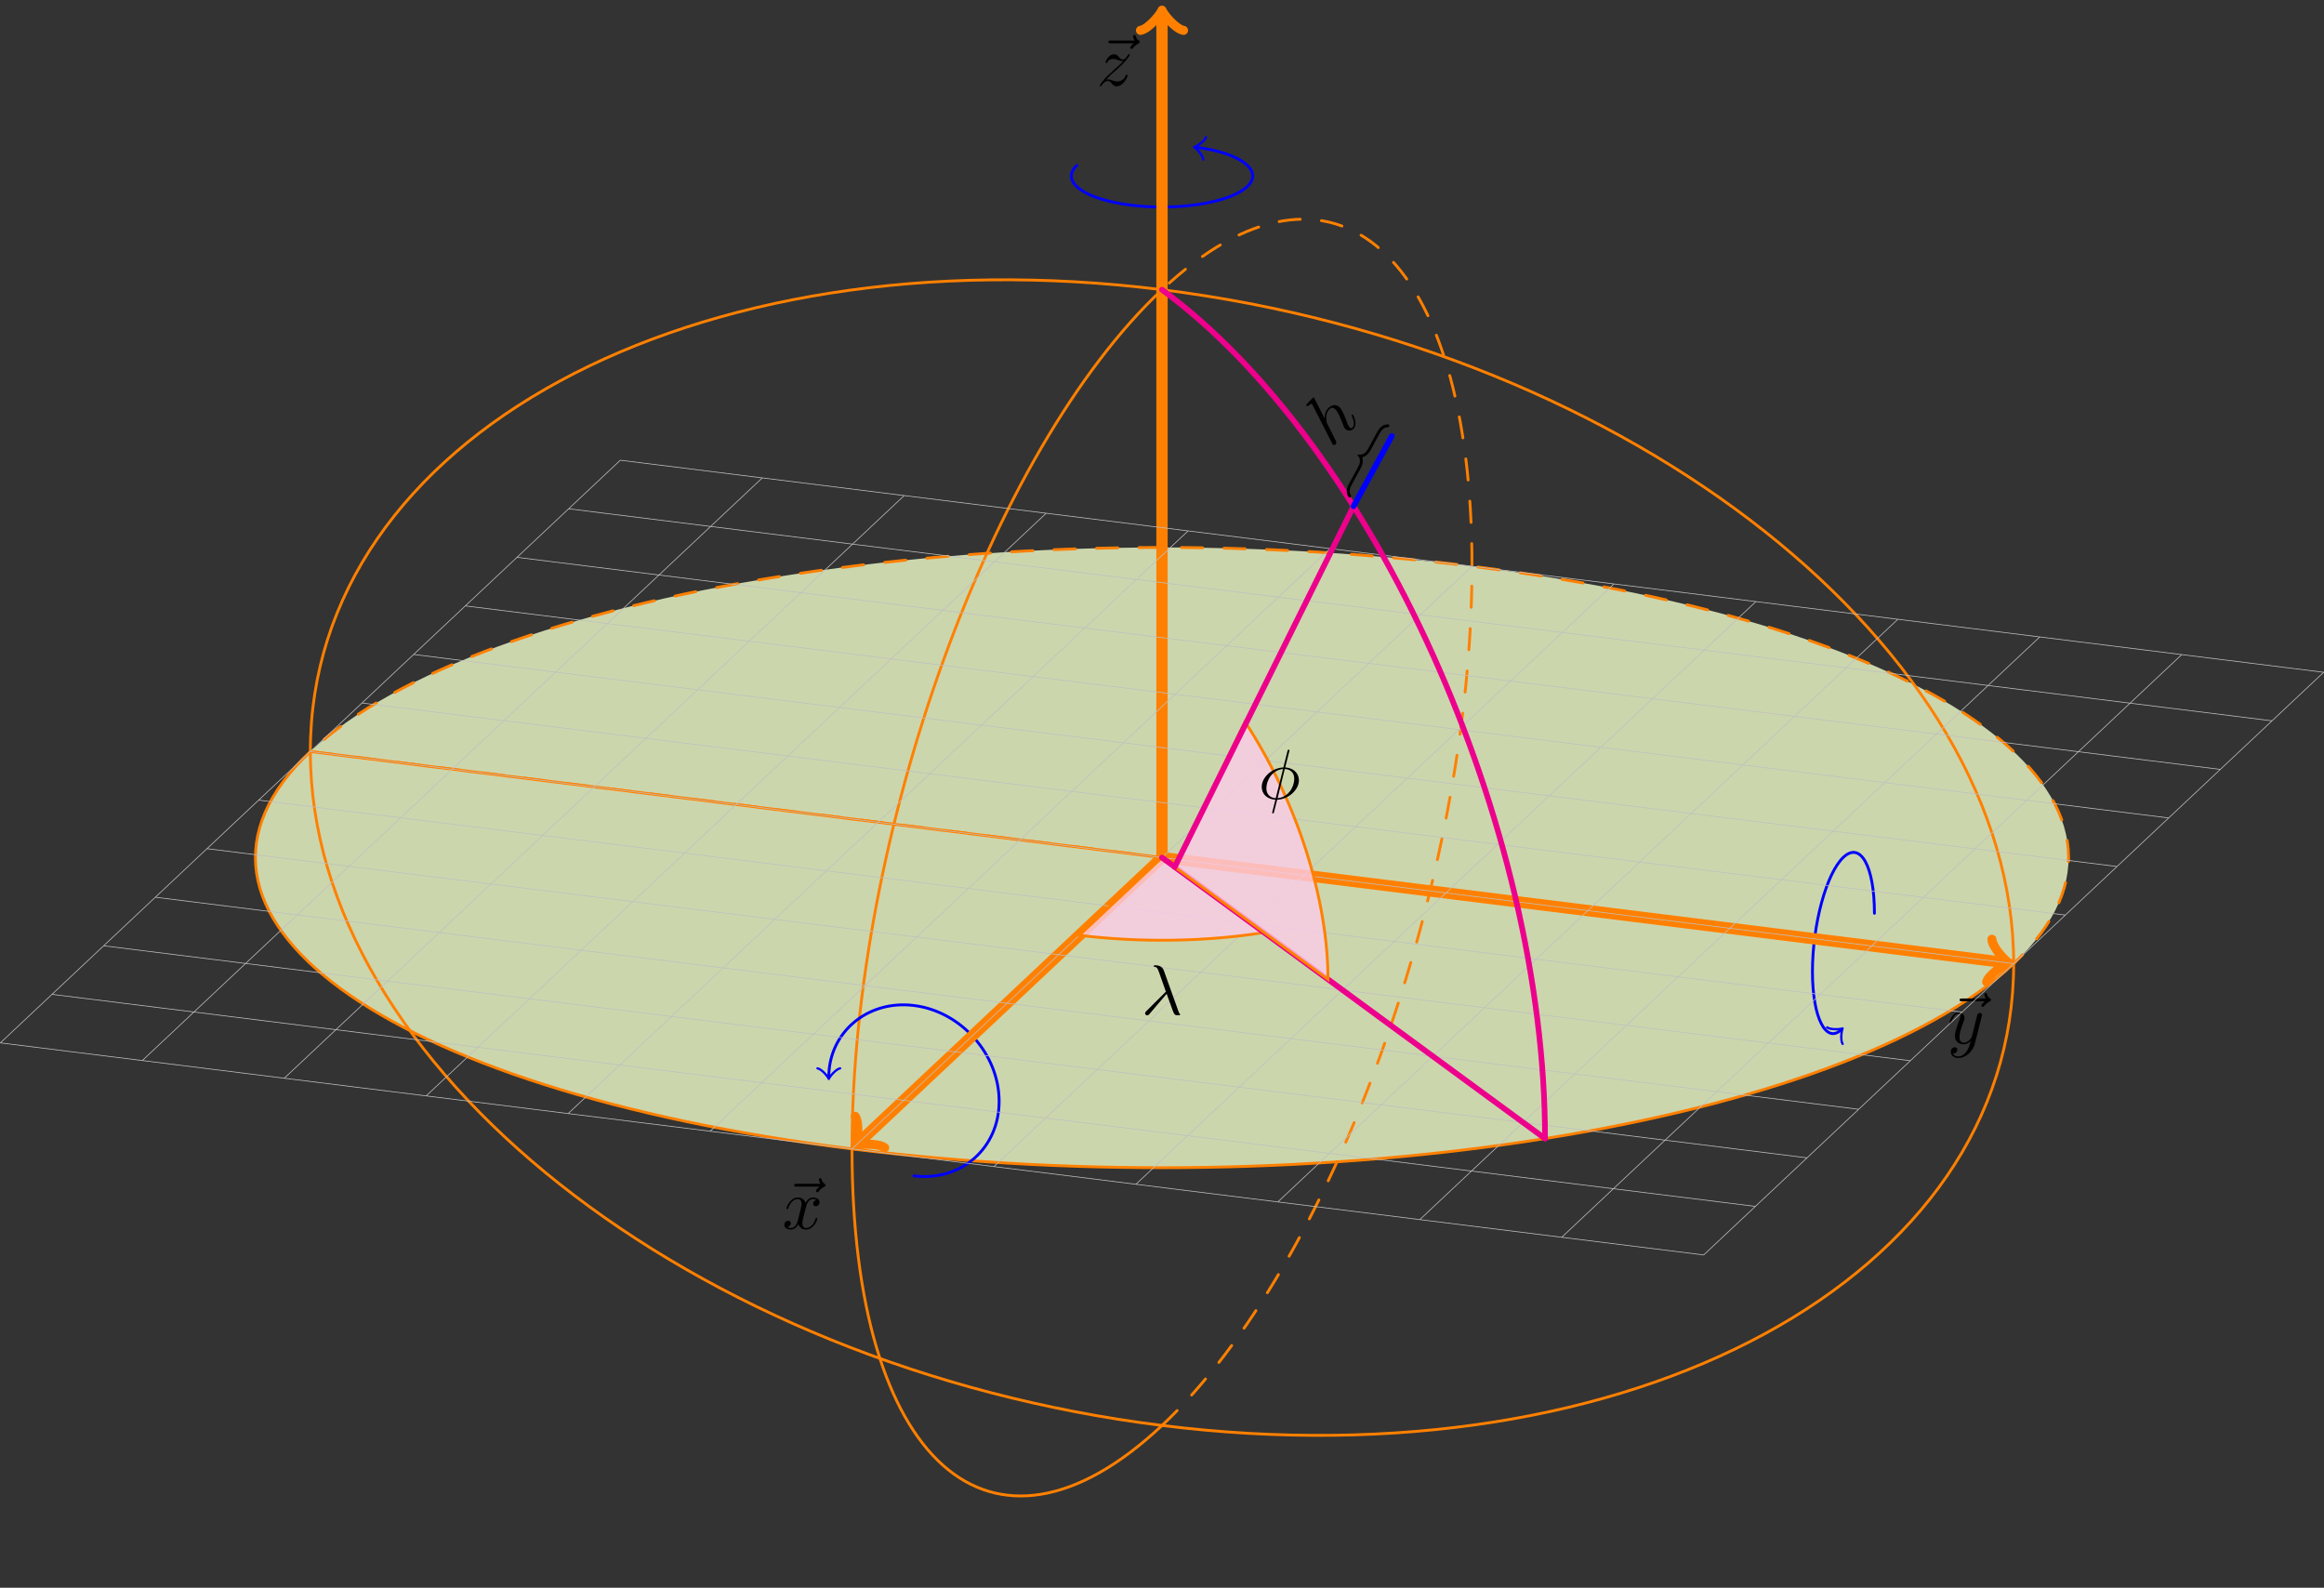 <?xml version="1.0" encoding="UTF-8"?>
<svg xmlns="http://www.w3.org/2000/svg" xmlns:xlink="http://www.w3.org/1999/xlink" width="327.042pt" height="223.401pt" viewBox="0 0 327.042 223.401" version="1.1">
<rect x="0" y="0" width="327.042" height="223.401" fill="#333333" stroke="none"/>
<defs>
<g>
<symbol overflow="visible" id="glyph0-0">
<path style="stroke:none;" d=""/>
</symbol>
<symbol overflow="visible" id="glyph0-1">
<path style="stroke:none;" d="M 5.359 -5.938 C 5.219 -5.797 4.891 -5.516 4.891 -5.344 C 4.891 -5.25 4.984 -5.141 5.078 -5.141 C 5.172 -5.141 5.219 -5.219 5.281 -5.281 C 5.391 -5.422 5.625 -5.703 6.062 -5.922 C 6.125 -5.969 6.234 -6.016 6.234 -6.125 C 6.234 -6.234 6.156 -6.281 6.094 -6.328 C 5.875 -6.484 5.766 -6.656 5.688 -6.891 C 5.656 -6.984 5.625 -7.125 5.484 -7.125 C 5.344 -7.125 5.281 -6.984 5.281 -6.906 C 5.281 -6.859 5.359 -6.547 5.516 -6.328 L 2.156 -6.328 C 2 -6.328 1.812 -6.328 1.812 -6.125 C 1.812 -5.938 2 -5.938 2.156 -5.938 Z M 5.359 -5.938 "/>
</symbol>
<symbol overflow="visible" id="glyph0-2">
<path style="stroke:none;" d="M 1.328 -0.828 C 1.859 -1.406 2.156 -1.656 2.516 -1.969 C 2.516 -1.969 3.125 -2.5 3.484 -2.859 C 4.438 -3.781 4.656 -4.266 4.656 -4.312 C 4.656 -4.406 4.562 -4.406 4.547 -4.406 C 4.469 -4.406 4.453 -4.391 4.391 -4.297 C 4.094 -3.812 3.891 -3.656 3.656 -3.656 C 3.406 -3.656 3.297 -3.812 3.141 -3.984 C 2.953 -4.203 2.781 -4.406 2.453 -4.406 C 1.703 -4.406 1.25 -3.484 1.25 -3.266 C 1.25 -3.219 1.281 -3.156 1.359 -3.156 C 1.453 -3.156 1.469 -3.203 1.5 -3.266 C 1.688 -3.734 2.266 -3.734 2.344 -3.734 C 2.547 -3.734 2.734 -3.672 2.969 -3.594 C 3.375 -3.438 3.484 -3.438 3.734 -3.438 C 3.375 -3.016 2.547 -2.297 2.359 -2.141 L 1.453 -1.297 C 0.781 -0.625 0.422 -0.062 0.422 0.016 C 0.422 0.109 0.531 0.109 0.547 0.109 C 0.625 0.109 0.641 0.094 0.703 -0.016 C 0.938 -0.375 1.234 -0.641 1.562 -0.641 C 1.781 -0.641 1.891 -0.547 2.141 -0.266 C 2.297 -0.047 2.484 0.109 2.766 0.109 C 3.766 0.109 4.344 -1.156 4.344 -1.422 C 4.344 -1.469 4.297 -1.531 4.219 -1.531 C 4.125 -1.531 4.109 -1.469 4.078 -1.391 C 3.844 -0.75 3.203 -0.562 2.875 -0.562 C 2.688 -0.562 2.5 -0.625 2.297 -0.688 C 1.953 -0.812 1.797 -0.859 1.594 -0.859 C 1.578 -0.859 1.422 -0.859 1.328 -0.828 Z M 1.328 -0.828 "/>
</symbol>
<symbol overflow="visible" id="glyph0-3">
<path style="stroke:none;" d="M 3.328 -3.016 C 3.391 -3.266 3.625 -4.188 4.312 -4.188 C 4.359 -4.188 4.609 -4.188 4.812 -4.062 C 4.531 -4 4.344 -3.766 4.344 -3.516 C 4.344 -3.359 4.453 -3.172 4.719 -3.172 C 4.938 -3.172 5.25 -3.344 5.25 -3.75 C 5.25 -4.266 4.672 -4.406 4.328 -4.406 C 3.75 -4.406 3.406 -3.875 3.281 -3.656 C 3.031 -4.312 2.5 -4.406 2.203 -4.406 C 1.172 -4.406 0.594 -3.125 0.594 -2.875 C 0.594 -2.766 0.703 -2.766 0.719 -2.766 C 0.797 -2.766 0.828 -2.797 0.844 -2.875 C 1.188 -3.938 1.844 -4.188 2.188 -4.188 C 2.375 -4.188 2.719 -4.094 2.719 -3.516 C 2.719 -3.203 2.547 -2.547 2.188 -1.141 C 2.031 -0.531 1.672 -0.109 1.234 -0.109 C 1.172 -0.109 0.953 -0.109 0.734 -0.234 C 0.984 -0.297 1.203 -0.5 1.203 -0.781 C 1.203 -1.047 0.984 -1.125 0.844 -1.125 C 0.531 -1.125 0.297 -0.875 0.297 -0.547 C 0.297 -0.094 0.781 0.109 1.219 0.109 C 1.891 0.109 2.25 -0.594 2.266 -0.641 C 2.391 -0.281 2.75 0.109 3.344 0.109 C 4.375 0.109 4.938 -1.172 4.938 -1.422 C 4.938 -1.531 4.859 -1.531 4.828 -1.531 C 4.734 -1.531 4.719 -1.484 4.688 -1.422 C 4.359 -0.344 3.688 -0.109 3.375 -0.109 C 2.984 -0.109 2.828 -0.422 2.828 -0.766 C 2.828 -0.984 2.875 -1.203 2.984 -1.641 Z M 3.328 -3.016 "/>
</symbol>
<symbol overflow="visible" id="glyph0-4">
<path style="stroke:none;" d="M 4.844 -3.797 C 4.891 -3.938 4.891 -3.953 4.891 -4.031 C 4.891 -4.203 4.75 -4.297 4.594 -4.297 C 4.5 -4.297 4.344 -4.234 4.25 -4.094 C 4.234 -4.031 4.141 -3.734 4.109 -3.547 C 4.031 -3.297 3.969 -3.016 3.906 -2.75 L 3.453 -0.953 C 3.422 -0.812 2.984 -0.109 2.328 -0.109 C 1.828 -0.109 1.719 -0.547 1.719 -0.922 C 1.719 -1.375 1.891 -2 2.219 -2.875 C 2.375 -3.281 2.422 -3.391 2.422 -3.594 C 2.422 -4.031 2.109 -4.406 1.609 -4.406 C 0.656 -4.406 0.297 -2.953 0.297 -2.875 C 0.297 -2.766 0.391 -2.766 0.406 -2.766 C 0.516 -2.766 0.516 -2.797 0.562 -2.953 C 0.844 -3.891 1.234 -4.188 1.578 -4.188 C 1.656 -4.188 1.828 -4.188 1.828 -3.875 C 1.828 -3.625 1.719 -3.359 1.656 -3.172 C 1.25 -2.109 1.078 -1.547 1.078 -1.078 C 1.078 -0.188 1.703 0.109 2.297 0.109 C 2.688 0.109 3.016 -0.062 3.297 -0.344 C 3.172 0.172 3.047 0.672 2.656 1.203 C 2.391 1.531 2.016 1.828 1.562 1.828 C 1.422 1.828 0.969 1.797 0.797 1.406 C 0.953 1.406 1.094 1.406 1.219 1.281 C 1.328 1.203 1.422 1.062 1.422 0.875 C 1.422 0.562 1.156 0.531 1.062 0.531 C 0.828 0.531 0.5 0.688 0.5 1.172 C 0.5 1.672 0.938 2.047 1.562 2.047 C 2.578 2.047 3.609 1.141 3.891 0.016 Z M 4.844 -3.797 "/>
</symbol>
<symbol overflow="visible" id="glyph0-5">
<path style="stroke:none;" d="M 3.562 -2.906 C 3.969 -1.859 4.453 -0.344 4.609 -0.109 C 4.766 0.109 4.859 0.109 5.141 0.109 L 5.359 0.109 C 5.453 0.094 5.469 0.047 5.469 0.016 C 5.469 -0.016 5.438 -0.047 5.406 -0.078 C 5.312 -0.188 5.25 -0.344 5.188 -0.531 L 3.156 -6.203 C 2.938 -6.781 2.406 -6.922 1.938 -6.922 C 1.891 -6.922 1.75 -6.922 1.75 -6.812 C 1.75 -6.734 1.828 -6.703 1.844 -6.703 C 2.172 -6.656 2.25 -6.594 2.5 -5.906 L 3.453 -3.203 L 0.703 -0.469 C 0.594 -0.344 0.531 -0.297 0.531 -0.156 C 0.531 0.016 0.672 0.125 0.828 0.125 C 0.984 0.125 1.078 0.016 1.156 -0.078 Z M 3.562 -2.906 "/>
</symbol>
<symbol overflow="visible" id="glyph0-6">
<path style="stroke:none;" d="M 4.359 -6.672 C 4.359 -6.703 4.391 -6.812 4.391 -6.812 C 4.391 -6.828 4.391 -6.922 4.266 -6.922 C 4.172 -6.922 4.156 -6.891 4.109 -6.719 L 3.531 -4.422 C 1.953 -4.359 0.484 -3.047 0.484 -1.688 C 0.484 -0.734 1.188 0.047 2.406 0.125 C 2.328 0.422 2.25 0.75 2.172 1.062 C 2.047 1.531 1.953 1.906 1.953 1.938 C 1.953 2.031 2.031 2.047 2.078 2.047 C 2.125 2.047 2.141 2.031 2.172 2 C 2.188 1.984 2.25 1.75 2.281 1.609 L 2.656 0.125 C 4.266 0.062 5.719 -1.281 5.719 -2.609 C 5.719 -3.406 5.188 -4.312 3.797 -4.422 Z M 2.453 -0.094 C 1.859 -0.125 1.141 -0.484 1.141 -1.469 C 1.141 -2.672 2 -4.062 3.484 -4.203 Z M 3.734 -4.203 C 4.5 -4.156 5.062 -3.703 5.062 -2.828 C 5.062 -1.641 4.203 -0.219 2.719 -0.094 Z M 3.734 -4.203 "/>
</symbol>
<symbol overflow="visible" id="glyph1-0">
<path style="stroke:none;" d=""/>
</symbol>
<symbol overflow="visible" id="glyph1-1">
<path style="stroke:none;" d="M -2.297 -7.031 C -2.297 -7.031 -2.375 -7.109 -2.469 -7.031 C -2.641 -6.875 -3.141 -6.344 -3.312 -6.156 C -3.359 -6.094 -3.453 -6.016 -3.344 -5.891 C -3.25 -5.781 -3.172 -5.844 -3.062 -5.922 C -2.703 -6.25 -2.656 -6.203 -2.578 -6.125 L -2.484 -5.953 L 0.203 -0.688 C 0.25 -0.547 0.25 -0.531 0.297 -0.484 C 0.453 -0.312 0.641 -0.406 0.719 -0.469 C 0.828 -0.578 0.859 -0.766 0.797 -0.906 L 0.047 -2.406 C -0.062 -2.625 -0.156 -2.844 -0.266 -3.031 C -0.297 -3.078 -0.453 -3.391 -0.484 -3.438 C -0.516 -3.547 -0.641 -4.156 -0.562 -4.594 C -0.516 -4.859 -0.391 -5.203 -0.062 -5.484 C 0.25 -5.766 0.562 -5.562 0.797 -5.297 C 1.141 -4.891 1.562 -3.812 1.797 -3.203 C 1.875 -2.984 1.906 -2.859 2.047 -2.703 C 2.344 -2.344 2.859 -2.328 3.203 -2.625 C 3.922 -3.25 3.234 -4.578 3.172 -4.641 C 3.109 -4.719 3.047 -4.672 3.031 -4.641 C 2.938 -4.578 2.953 -4.562 3.031 -4.406 C 3.266 -3.906 3.484 -3.156 3.062 -2.797 C 2.938 -2.688 2.828 -2.719 2.688 -2.891 C 2.516 -3.078 2.422 -3.328 2.344 -3.547 C 2.188 -3.969 1.75 -5.172 1.375 -5.609 C 0.953 -6.094 0.375 -6.156 -0.203 -5.656 C -0.672 -5.25 -0.828 -4.703 -0.812 -4.109 Z M -2.297 -7.031 "/>
</symbol>
</g>
<clipPath id="clip1">
  <path d="M 0 63 L 327.043 63 L 327.043 178 L 0 178 Z M 0 63 "/>
</clipPath>
</defs>
<g id="surface1">
<path style="fill-rule:nonzero;fill:rgb(95%,100%,79.999%);fill-opacity:0.8;stroke-width:0.399;stroke-linecap:round;stroke-linejoin:miter;stroke:rgb(100%,50%,0%);stroke-opacity:1;stroke-dasharray:2.989,2.989;stroke-miterlimit:10;" d="M -0.001 -0 L 119.85 -14.918 C 143.944 7.719 109.815 32.75 43.624 40.992 C -22.572 49.23 -95.759 37.559 -119.849 14.918 Z M -0.001 -0 " transform="matrix(1,0,0,-1,163.521,120.664)"/>
<path style="fill-rule:nonzero;fill:rgb(95%,100%,79.999%);fill-opacity:0.8;stroke-width:0.399;stroke-linecap:round;stroke-linejoin:miter;stroke:rgb(100%,50%,0%);stroke-opacity:1;stroke-miterlimit:10;" d="M -0.001 -0 L -119.849 14.918 C -143.943 -7.719 -109.814 -32.75 -43.623 -40.992 C 22.569 -49.231 95.76 -37.559 119.85 -14.918 Z M -0.001 -0 " transform="matrix(1,0,0,-1,163.521,120.664)"/>
<path style="fill:none;stroke-width:0.399;stroke-linecap:round;stroke-linejoin:miter;stroke:rgb(100%,50%,0%);stroke-opacity:1;stroke-miterlimit:10;" d="M 119.85 -14.918 C 119.85 29.211 66.194 71.66 -0.001 79.902 C -66.193 88.141 -119.849 59.047 -119.849 14.918 C -119.849 -29.211 -66.193 -71.66 -0.001 -79.902 C 66.194 -88.141 119.85 -59.047 119.85 -14.918 " transform="matrix(1,0,0,-1,163.521,120.664)"/>
<path style="fill:none;stroke-width:0.399;stroke-linecap:round;stroke-linejoin:miter;stroke:rgb(100%,50%,0%);stroke-opacity:1;stroke-dasharray:2.989,2.989;stroke-miterlimit:10;" d="M -0.001 -79.902 C 24.092 -57.262 43.624 -3.137 43.624 40.992 C 43.624 85.121 24.092 102.539 -0.001 79.902 " transform="matrix(1,0,0,-1,163.521,120.664)"/>
<path style="fill:none;stroke-width:0.399;stroke-linecap:round;stroke-linejoin:miter;stroke:rgb(100%,50%,0%);stroke-opacity:1;stroke-miterlimit:10;" d="M -0.001 79.902 C -24.091 57.262 -43.623 3.137 -43.623 -40.992 C -43.623 -85.121 -24.091 -102.539 -0.001 -79.902 " transform="matrix(1,0,0,-1,163.521,120.664)"/>
<path style="fill:none;stroke-width:0.399;stroke-linecap:round;stroke-linejoin:miter;stroke:rgb(0%,0%,100%);stroke-opacity:1;stroke-miterlimit:10;" d="M -11.986 97.387 C -14.392 95.121 -10.982 92.621 -4.361 91.797 C 2.256 90.973 9.577 92.141 11.983 94.402 C 14.393 96.668 10.983 99.168 4.815 99.937 " transform="matrix(1,0,0,-1,163.521,120.664)"/>
<path style="fill:none;stroke-width:0.319;stroke-linecap:round;stroke-linejoin:round;stroke:rgb(0%,0%,100%);stroke-opacity:1;stroke-miterlimit:10;" d="M -1.196 1.594 C -1.095 0.997 0.001 0.098 0.297 0.001 C -0.002 -0.099 -1.095 -0.995 -1.197 -1.594 " transform="matrix(-0.992,-0.123,-0.123,0.992,168.338,20.727)"/>
<path style="fill:none;stroke-width:0.399;stroke-linecap:round;stroke-linejoin:miter;stroke:rgb(0%,0%,100%);stroke-opacity:1;stroke-miterlimit:10;" d="M -34.904 -44.781 C -28.283 -45.606 -22.919 -40.91 -22.919 -34.289 C -22.919 -27.672 -28.283 -21.637 -34.904 -20.813 C -41.521 -19.988 -46.888 -24.688 -46.888 -30.848 " transform="matrix(1,0,0,-1,163.521,120.664)"/>
<path style="fill:none;stroke-width:0.319;stroke-linecap:round;stroke-linejoin:round;stroke:rgb(0%,0%,100%);stroke-opacity:1;stroke-miterlimit:10;" d="M -1.195 1.593 C -1.098 0.996 -0 0.101 0.301 -0.001 C -0 -0.098 -1.098 -0.997 -1.195 -1.594 " transform="matrix(0,1,1,0,116.633,151.512)"/>
<path style="fill:none;stroke-width:0.399;stroke-linecap:round;stroke-linejoin:miter;stroke:rgb(0%,0%,100%);stroke-opacity:1;stroke-miterlimit:10;" d="M 100.256 -7.84 C 100.256 -1.219 98.303 2.312 95.893 0.047 C 93.487 -2.215 91.534 -9.418 91.534 -16.035 C 91.534 -22.656 93.487 -26.184 95.561 -24.234 " transform="matrix(1,0,0,-1,163.521,120.664)"/>
<path style="fill:none;stroke-width:0.319;stroke-linecap:round;stroke-linejoin:round;stroke:rgb(0%,0%,100%);stroke-opacity:1;stroke-miterlimit:10;" d="M -1.196 1.596 C -1.094 0.997 -0.002 0.1 0.299 -0.002 C -0.001 -0.099 -1.096 -0.996 -1.196 -1.593 " transform="matrix(0.729,-0.685,-0.685,-0.729,259.082,144.899)"/>
<path style="fill:none;stroke-width:1.594;stroke-linecap:round;stroke-linejoin:miter;stroke:rgb(100%,50%,0%);stroke-opacity:1;stroke-miterlimit:10;" d="M -0.001 -0 L -0.001 118.664 " transform="matrix(1,0,0,-1,163.521,120.664)"/>
<path style="fill:none;stroke-width:1.275;stroke-linecap:round;stroke-linejoin:round;stroke:rgb(100%,50%,0%);stroke-opacity:1;stroke-miterlimit:10;" d="M -2.272 3.029 C -2.081 1.892 0.001 0.189 0.568 0.001 C 0.001 -0.19 -2.081 -1.893 -2.272 -3.03 " transform="matrix(0,-1,-1,0,163.521,2.001)"/>
<g style="fill:rgb(0%,0%,0%);fill-opacity:1;">
  <use xlink:href="#glyph0-1" x="154.164" y="12.032"/>
</g>
<g style="fill:rgb(0%,0%,0%);fill-opacity:1;">
  <use xlink:href="#glyph0-2" x="154.333" y="12.032"/>
</g>
<path style="fill:none;stroke-width:1.594;stroke-linecap:round;stroke-linejoin:miter;stroke:rgb(100%,50%,0%);stroke-opacity:1;stroke-miterlimit:10;" d="M -0.001 -0 L -42.751 -40.172 " transform="matrix(1,0,0,-1,163.521,120.664)"/>
<path style="fill:none;stroke-width:1.275;stroke-linecap:round;stroke-linejoin:round;stroke:rgb(100%,50%,0%);stroke-opacity:1;stroke-miterlimit:10;" d="M -2.271 3.029 C -2.081 1.891 0 0.187 0.57 0 C 0.001 -0.189 -2.082 -1.892 -2.271 -3.028 " transform="matrix(-0.729,0.685,0.685,0.729,120.77,160.836)"/>
<g style="fill:rgb(0%,0%,0%);fill-opacity:1;">
  <use xlink:href="#glyph0-1" x="109.948" y="172.896"/>
</g>
<g style="fill:rgb(0%,0%,0%);fill-opacity:1;">
  <use xlink:href="#glyph0-3" x="110.078" y="172.896"/>
</g>
<path style="fill:none;stroke-width:1.594;stroke-linecap:round;stroke-linejoin:miter;stroke:rgb(100%,50%,0%);stroke-opacity:1;stroke-miterlimit:10;" d="M -0.001 -0 L 118.67 -14.774 " transform="matrix(1,0,0,-1,163.521,120.664)"/>
<path style="fill:none;stroke-width:1.275;stroke-linecap:round;stroke-linejoin:round;stroke:rgb(100%,50%,0%);stroke-opacity:1;stroke-miterlimit:10;" d="M -2.272 3.027 C -2.084 1.893 -0.001 0.188 0.569 -0.001 C -0.002 -0.19 -2.081 -1.894 -2.27 -3.028 " transform="matrix(0.992,0.123,0.123,-0.992,282.193,135.436)"/>
<g style="fill:rgb(0%,0%,0%);fill-opacity:1;">
  <use xlink:href="#glyph0-1" x="273.946" y="146.82"/>
</g>
<g style="fill:rgb(0%,0%,0%);fill-opacity:1;">
  <use xlink:href="#glyph0-4" x="274.026" y="146.82"/>
</g>
<g clip-path="url(#clip1)" clip-rule="nonzero">
<path style="fill:none;stroke-width:0.1;stroke-linecap:round;stroke-linejoin:miter;stroke:rgb(75%,75%,75%);stroke-opacity:1;stroke-miterlimit:10;" d="M -76.228 55.91 L -163.474 -26.074 M -56.251 53.422 L -143.498 -28.559 M -36.279 50.937 L -123.521 -31.047 M -16.302 48.449 L -103.548 -33.531 M 3.67 45.965 L -83.572 -36.02 M 23.647 43.477 L -63.599 -38.504 M 43.624 40.992 L -43.623 -40.992 M 63.596 38.504 L -23.646 -43.477 M 83.573 36.019 L -3.673 -45.965 M 103.549 33.531 L 16.303 -48.449 M 123.522 31.047 L 36.28 -50.938 M 143.499 28.559 L 56.252 -53.422 M 163.475 26.074 L 76.229 -55.91 M -76.228 55.91 L 163.475 26.074 M -83.498 49.078 L 156.202 19.242 M -90.771 42.246 L 148.932 12.41 M -98.041 35.414 L 141.663 5.578 M -105.31 28.582 L 134.393 -1.254 M -112.58 21.75 L 127.12 -8.086 M -119.849 14.918 L 119.85 -14.918 M -127.123 8.086 L 112.581 -21.75 M -134.392 1.254 L 105.311 -28.582 M -141.662 -5.578 L 98.041 -35.414 M -148.931 -12.41 L 90.768 -42.246 M -156.205 -19.242 L 83.499 -49.078 M -163.474 -26.07 L 76.229 -55.91 " transform="matrix(1,0,0,-1,163.521,120.664)"/>
</g>
<path style="fill-rule:nonzero;fill:rgb(98.509%,80%,90.979%);fill-opacity:0.8;stroke-width:0.399;stroke-linecap:round;stroke-linejoin:miter;stroke:rgb(100%,50%,0%);stroke-opacity:1;stroke-miterlimit:10;" d="M -0.001 -0 L -11.634 -10.93 C -3.158 -11.984 6.202 -11.848 14.374 -10.543 Z M -0.001 -0 " transform="matrix(1,0,0,-1,163.521,120.664)"/>
<path style="fill:none;stroke-width:0.797;stroke-linecap:round;stroke-linejoin:miter;stroke:rgb(92.549%,0%,54.9%);stroke-opacity:1;stroke-miterlimit:10;" d="M -0.001 -0 L 53.901 -39.535 " transform="matrix(1,0,0,-1,163.521,120.664)"/>
<g style="fill:rgb(0%,0%,0%);fill-opacity:1;">
  <use xlink:href="#glyph0-5" x="160.614" y="142.734"/>
</g>
<path style="fill-rule:nonzero;fill:rgb(98.509%,80%,90.979%);fill-opacity:0.8;stroke-width:0.399;stroke-linecap:round;stroke-linejoin:miter;stroke:rgb(100%,50%,0%);stroke-opacity:1;stroke-miterlimit:10;" d="M 1.795 -1.316 L 11.678 19.113 C 18.905 8.105 23.358 -5.715 23.358 -17.133 Z M 1.795 -1.316 " transform="matrix(1,0,0,-1,163.521,120.664)"/>
<path style="fill:none;stroke-width:0.797;stroke-linecap:round;stroke-linejoin:miter;stroke:rgb(92.549%,0%,54.9%);stroke-opacity:1;stroke-miterlimit:10;" d="M -0.001 79.902 C 29.768 58.066 53.901 4.594 53.901 -39.535 " transform="matrix(1,0,0,-1,163.521,120.664)"/>
<path style="fill:none;stroke-width:0.797;stroke-linecap:round;stroke-linejoin:miter;stroke:rgb(92.549%,0%,54.9%);stroke-opacity:1;stroke-miterlimit:10;" d="M 1.795 -1.316 L 26.952 49.43 " transform="matrix(1,0,0,-1,163.521,120.664)"/>
<path style="fill:none;stroke-width:0.797;stroke-linecap:round;stroke-linejoin:miter;stroke:rgb(0%,0%,100%);stroke-opacity:1;stroke-miterlimit:10;" d="M 26.952 49.43 L 32.342 59.316 " transform="matrix(1,0,0,-1,163.521,120.664)"/>
<g style="fill:rgb(0%,0%,0%);fill-opacity:1;">
  <use xlink:href="#glyph0-6" x="177.069" y="112.401"/>
</g>
<path style="fill:none;stroke-width:0.399;stroke-linecap:round;stroke-linejoin:miter;stroke:rgb(0%,0%,0%);stroke-opacity:1;stroke-miterlimit:10;" d="M 26.405 50.871 C 26.135 51.262 26.124 51.832 26.463 52.453 L 27.799 54.906 C 28.139 55.531 28.127 56.102 27.858 56.492 C 28.331 56.473 28.819 56.773 29.159 57.394 L 30.495 59.848 C 30.834 60.473 31.319 60.769 31.795 60.754 " transform="matrix(1,0,0,-1,163.521,120.664)"/>
<g style="fill:rgb(0%,0%,0%);fill-opacity:1;">
  <use xlink:href="#glyph1-1" x="187.221" y="62.998"/>
</g>
</g>
</svg>
